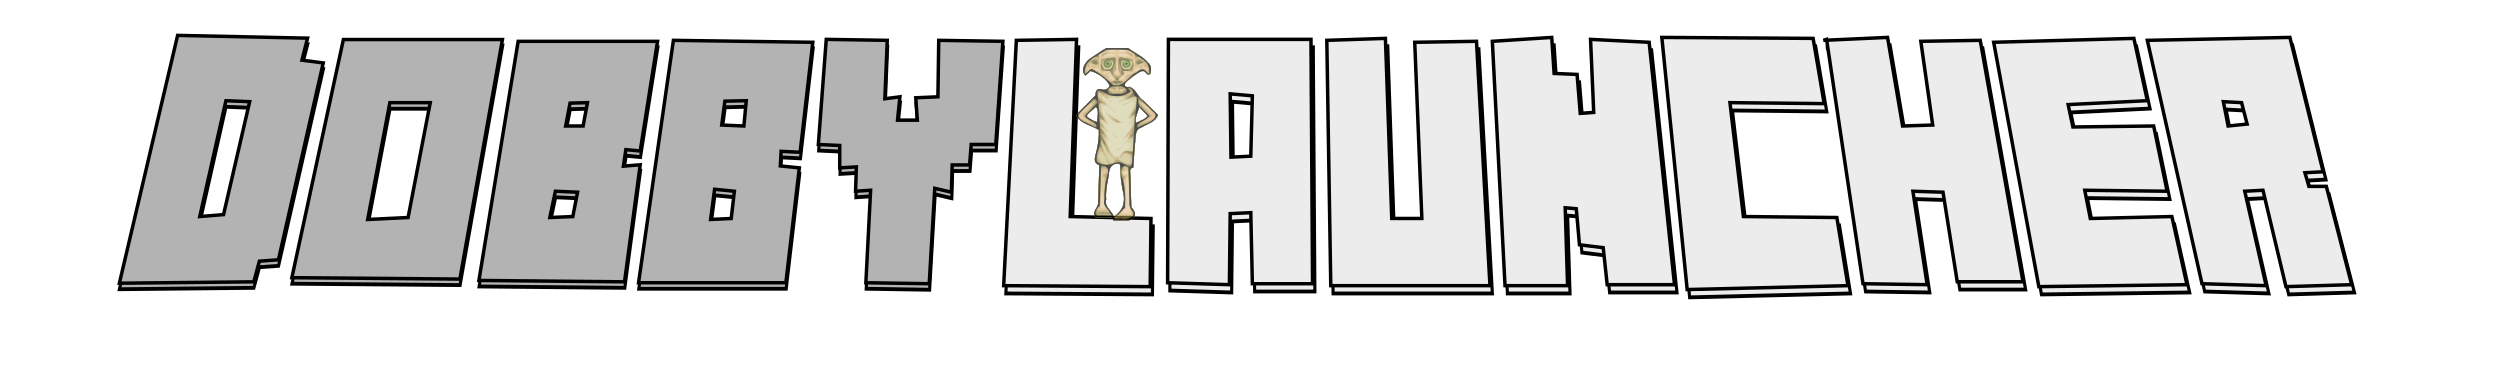 <?xml version="1.0" encoding="UTF-8" standalone="no"?>
<!-- Created with Inkscape (http://www.inkscape.org/) -->

<svg
   xmlns:dc="http://purl.org/dc/elements/1.1/"
   xmlns:cc="http://creativecommons.org/ns#"
   xmlns:rdf="http://www.w3.org/1999/02/22-rdf-syntax-ns#"
   xmlns:svg="http://www.w3.org/2000/svg"
   xmlns="http://www.w3.org/2000/svg"
   xmlns:sodipodi="http://sodipodi.sourceforge.net/DTD/sodipodi-0.dtd"
   xmlns:inkscape="http://www.inkscape.org/namespaces/inkscape"
   width="796"
   height="119"
   viewBox="0 0 796 119"
   id="svg2"
   version="1.1"
   inkscape:version="0.91 r13725"
   sodipodi:docname="drawing.svg">
  <defs
     id="defs4">
    <filter
       inkscape:collect="always"
       style="color-interpolation-filters:sRGB"
       id="filter4468"
       x="-0.014"
       width="1.028"
       y="-0.091"
       height="1.182">
      <feGaussianBlur
         inkscape:collect="always"
         stdDeviation="2.476"
         id="feGaussianBlur4470" />
    </filter>
    <filter
       inkscape:collect="always"
       style="color-interpolation-filters:sRGB"
       id="filter4491"
       x="-0.015"
       width="1.029"
       y="-0.064"
       height="1.129">
      <feGaussianBlur
         inkscape:collect="always"
         stdDeviation="1.731"
         id="feGaussianBlur4493" />
    </filter>
  </defs>
  <sodipodi:namedview
     id="base"
     pagecolor="#ffffff"
     bordercolor="#666666"
     borderopacity="1.0"
     inkscape:pageopacity="0.0"
     inkscape:pageshadow="2"
     inkscape:zoom="1.4"
     inkscape:cx="320.594"
     inkscape:cy="-31.302143"
     inkscape:document-units="px"
     inkscape:current-layer="layer1"
     showgrid="false"
     units="px"
     inkscape:window-width="1920"
     inkscape:window-height="1018"
     inkscape:window-x="0"
     inkscape:window-y="25"
     inkscape:window-maximized="1" />
  <g
     inkscape:label="Layer 1"
     inkscape:groupmode="layer"
     id="layer1"
     transform="translate(0,-933.362)">
    <path
       id="path4173-2"
       style="fill:#b3b3b3;fill-rule:evenodd;stroke:#000000;stroke-width:1px;stroke-linecap:butt;stroke-linejoin:miter;stroke-opacity:1;filter:url(#filter4491)"
       d="m 71.468,963.334 -8.334,30.052 7.576,-0.505 8.334,-29.294 z m -15.397,-16.943 -18.571,64.286 42.857,-0.357 1.786,-5.357 6.071,-0.357 14.286,-51.072 -6.786,-0.714 1.786,-5.714 z m 67.672,17.449 -7.071,30.305 12.879,-0.505 7.071,-29.799 z m -31.244,45.409 53.571,0.357 13.571,-62.143 -50.714,0 z m 88.696,-45.282 -1.389,5.935 5.556,0 1.389,-6.061 z m -4.672,22.855 -1.768,6.819 7.324,-0.253 1.515,-6.314 z m -24.381,23.142 46.429,0.357 5,-30.357 -5.357,0.357 0.779,-4.286 4.578,0.357 5.53,-28.461 -44.447,0 z m 75.141,-23.647 -1.263,7.829 6.566,-0.253 1.01,-7.071 z m 3.283,-22.855 -1.01,6.187 7.071,0.253 0.758,-6.566 z m -27.527,47.098 46.972,0 4.293,-29.8 -6.061,-0.505 0.253,-3.788 6.061,0.253 4.041,-28.537 -44.447,-0.505 z m 72.478,0 20.203,0.253 1.768,-24.749 5.303,1.01 0.253,-7.071 5.556,0 0.505,-5.303 7.829,0 2.273,-26.769 -20.456,-0.253 -0.253,14.647 -7.071,0.253 0.505,5.808 -6.313,0 0.758,-6.061 -4.798,0.505 0.758,-15.152 -19.445,-0.253 -2.525,27.274 6.819,0.253 0,5.808 5.303,-0.253 -0.253,6.314 4.798,-0.253 z"
       inkscape:connector-curvature="0"
       sodipodi:nodetypes="ccccccccccccccccccccccccccccccccccccccccccccccccccccccccccccccccccccccccccccccccccccccc"
       transform="matrix(0.999,0,0,1.227,0.565,-214.652)" />
    <path
       id="path4173"
       style="fill:#b3b3b3;fill-rule:evenodd;stroke:#000000;stroke-width:1.107px;stroke-linecap:butt;stroke-linejoin:miter;stroke-opacity:1"
       d="m 71.931,965.425 -8.322,36.886 7.565,-0.62 8.322,-35.956 z m -15.375,-20.796 -18.545,78.904 42.796,-0.438 1.783,-6.575 6.063,-0.438 14.265,-62.685 -6.776,-0.877 1.783,-7.014 z m 67.575,21.416 -7.061,37.196 12.861,-0.62 7.061,-36.576 z m -31.199,55.734 53.495,0.438 13.552,-76.274 -50.642,0 z m 88.569,-55.579 -1.387,7.284 5.548,0 1.387,-7.439 z m -4.665,28.052 -1.765,8.369 7.313,-0.31 1.513,-7.749 z m -24.346,28.404 46.362,0.438 4.993,-37.26 -5.349,0.438 0.778,-5.26 4.571,0.438 5.522,-34.933 -44.383,0 z m 75.034,-29.024 -1.261,9.609 6.557,-0.31 1.009,-8.679 z m 3.278,-28.052 -1.009,7.594 7.061,0.31 0.757,-8.059 z m -27.487,57.808 46.905,0 4.287,-36.576 -6.052,-0.62 0.252,-4.649 6.052,0.31 4.035,-35.026 -44.383,-0.62 z m 72.375,0 20.174,0.31 1.765,-30.377 5.296,1.24 0.252,-8.679 5.548,0 0.504,-6.509 7.817,0 2.27,-32.856 -20.426,-0.31 -0.252,17.978 -7.061,0.31 0.504,7.129 -6.304,0 0.757,-7.439 -4.791,0.62 0.757,-18.598 -19.418,-0.31 -2.522,33.476 6.809,0.31 0,7.129 5.296,-0.31 -0.252,7.749 4.791,-0.31 z"
       inkscape:connector-curvature="0"
       sodipodi:nodetypes="ccccccccccccccccccccccccccccccccccccccccccccccccccccccccccccccccccccccccccccccccccccccc" />
    <path
       inkscape:connector-curvature="0"
       id="path4187-8"
       style="fill:#ececec;fill-rule:evenodd;stroke:#000000;stroke-width:1px;stroke-linecap:butt;stroke-linejoin:miter;stroke-opacity:1;filter:url(#filter4468)"
       d="m 708.926,964.048 1.515,6.313 6.061,-0.505 -1.768,-5.556 z m -24.244,-15.91 17.425,63.135 20.456,0.505 -6.819,-24.496 5.808,-0.253 7.324,25.001 20.961,-0.505 -8.081,-25.506 -5.556,0 -1.263,-3.535 5.808,-0.253 -10.607,-34.85 z m -48.992,0.505 14.395,63.387 47.225,-0.505 -4.798,-17.678 -26.011,0.505 -1.768,-7.324 26.264,0.253 -4.293,-16.92 -25.759,0.253 -1.515,-5.808 25.254,-1.01 -4.293,-16.162 z m -53.286,-0.758 11.617,63.387 20.456,0.253 -4.546,-24.244 9.596,0.253 4.546,23.234 20.961,0 -13.637,-62.63 -18.94,0.253 3.788,21.718 -9.596,0.253 -4.798,-22.981 -20.456,0.758 z m -52.528,-0.505 8.081,65.407 51.265,-1.01 -3.536,-17.678 -29.799,-0.253 -4.293,-29.547 30.052,0.253 -3.536,-16.92 z m -54.043,1.01 4.041,63.387 19.951,0 -0.758,-20.203 3.536,0.253 1.01,9.344 7.576,0.758 1.263,9.597 21.466,10e-5 -8.081,-62.882 -18.688,-0.758 1.01,18.94 -4.293,0.253 -1.01,-10.102 -7.324,-0.253 -0.758,-9.344 z m -52.78,-0.253 1.263,63.64 50.76,0 -4.293,-63.387 -19.698,0.253 2.273,45.709 -9.596,0 -2.02,-46.72 z m -30.81,13.89 0.253,16.415 6.313,-0.253 0.505,-15.657 z m -19.951,48.993 19.698,0.505 0.253,-18.435 6.566,-0.253 0.505,18.435 19.193,0 -0.505,-63.387 -45.457,0 z m -48.235,-62.882 -4.041,63.64 46.72,0.253 0.253,-17.678 -25.759,-0.505 2.02,-45.962 z"
       transform="matrix(0.999,0,0,1.227,0.565,-214.652)" />
    <path
       id="path4187"
       style="fill:#ececec;fill-rule:evenodd;stroke:#000000;stroke-width:1.107px;stroke-linecap:butt;stroke-linejoin:miter;stroke-opacity:1"
       d="m 707.92,965.735 1.513,7.749 6.052,-0.62 -1.765,-6.819 z m -24.209,-19.528 17.4,77.491 20.426,0.62 -6.809,-30.067 5.8,-0.31 7.313,30.686 20.931,-0.62 -8.07,-31.306 -5.548,0 -1.261,-4.34 5.8,-0.31 -10.591,-42.775 z m -48.922,0.62 14.374,77.801 47.157,-0.62 -4.791,-21.698 -25.974,0.62 -1.765,-8.989 26.226,0.31 -4.287,-20.768 -25.722,0.31 -1.513,-7.129 25.218,-1.24 -4.287,-19.838 z m -53.209,-0.93 11.6,77.801 20.426,0.31 -4.539,-29.757 9.583,0.31 4.539,28.517 20.931,0 -13.618,-76.871 -18.913,0.31 3.783,26.657 -9.583,0.31 -4.791,-28.207 -20.426,0.93 z m -52.453,-0.62 8.07,80.281 51.192,-1.24 -3.53,-21.698 -29.757,-0.31 -4.287,-36.266 30.009,0.31 -3.53,-20.768 z m -53.966,1.24 4.035,77.801 19.922,0 -0.757,-24.797 3.53,0.31 1.009,11.469 7.565,0.93 1.261,11.779 21.435,10e-5 -8.07,-77.181 -18.661,-0.93 1.009,23.247 -4.287,0.31 -1.009,-12.399 -7.313,-0.31 -0.757,-11.469 z m -52.705,-0.31 1.261,78.111 50.687,0 -4.287,-77.801 -19.67,0.31 2.27,56.104 -9.583,0 -2.017,-57.343 z m -30.766,17.048 0.252,20.148 6.304,-0.31 0.504,-19.218 z m -19.922,60.133 19.67,0.62 0.252,-22.627 6.557,-0.31 0.504,22.627 19.165,0 -0.504,-77.801 -45.392,0 z m -48.166,-77.181 -4.035,78.111 46.653,0.31 0.252,-21.697 -25.722,-0.62 2.017,-56.413 z"
       inkscape:connector-curvature="0" />
    <g
       id="g4556"
       transform="matrix(0.501,0,0,0.501,123.426,473.439)"
       style="opacity:0.7">
      <path
         style="fill:#e3c59b"
         d="m 466.416,1058.076 c -1.782,0 -3.563,0 -5.345,0 1.209,-4.656 7.518,-6.431 6.751,-12.074 0.564,-4.29 -1.322,-8.464 -1.543,-12.756 -1.046,-3.441 0.408,-9.074 -1.279,-11.144 -5.061,-0.82 -6.54,3.019 -6.685,7.199 -0.994,5.073 -2.114,10.164 -1.673,15.366 -1.245,4.172 2.226,6.209 4.096,9.319 1.609,2.829 -1.599,1.998 -3.301,2.09 -2.476,0 -4.952,0 -7.429,0 -3.138,-3.638 2.265,-6.159 1.588,-9.923 0.226,-7.736 0.453,-15.472 0.679,-23.207 -4.88,-1.684 -2.169,-6.288 -1.53,-9.959 0.868,-4.07 1.487,-8.239 1.223,-12.411 -4.201,-2.651 -9.946,-3.616 -13.12,-7.379 -2.252,-1.926 0.088,-3.454 1.467,-4.858 3.193,-3.254 6.386,-6.508 9.579,-9.762 -0.042,-2.722 0.968,-4.779 3.842,-3.686 2.292,0.693 4.005,-0.009 5.115,-2.231 -1.261,-4.283 -7.916,-8.401 -12.135,-9.572 -1.102,0.997 -2.204,1.995 -3.306,2.992 -3.634,-4.017 0.488,-9.649 4.36,-11.688 3.016,-1.892 5.922,-4.148 9.005,-5.817 4.612,0 9.225,0 13.837,0 4.125,3.233 9.471,5.2 12.679,9.403 2.848,1.457 2.371,10.145 -1.173,6.638 -2.126,-3.508 -5.289,0.091 -7.786,1.472 -2.152,1.606 -9.811,6.682 -3.515,7.419 4.479,-0.159 5.524,6.086 9.228,8.259 3.112,3.144 6.358,6.15 9.528,9.235 -1.609,4.63 -6.674,5.623 -10.416,7.958 -4.987,1.296 -3.434,7.419 -4.345,11.375 -0.379,4.726 -0.545,9.514 -0.956,14.206 -2.306,0.312 -2.083,1.712 -1.884,3.924 0.218,7.037 0.436,14.073 0.654,21.11 1.877,2.515 3.957,4.975 0.444,7.102 -1.481,2.365 -4.365,1.072 -6.652,1.398 z m -15.514,-62.498 c 0.145,-2.851 1.431,-8.553 -0.968,-9.638 -1.422,2.066 -8.09,5.362 -4.41,7.036 1.679,1.066 3.382,2.241 5.379,2.602 z m 24.839,0.494 c 2.223,-1.091 7.016,-2.764 7.081,-4.646 -1.728,-1.804 -3.456,-3.608 -5.185,-5.411 -0.676,2.718 -3.496,8.623 -1.896,10.058 z"
         id="path4574"
         inkscape:connector-curvature="0" />
      <path
         style="fill:#d3cda3"
         d="m 466.416,1058.076 c -1.782,0 -3.563,0 -5.345,0 0.806,-3.139 -3.065,-1.718 -4.847,-2 -2.072,0 -4.144,0 -6.216,0 -3.138,-3.638 2.265,-6.159 1.588,-9.923 0.226,-7.736 0.453,-15.472 0.679,-23.207 -4.88,-1.684 -2.169,-6.288 -1.53,-9.959 0.868,-4.07 1.487,-8.239 1.223,-12.411 -4.201,-2.651 -9.946,-3.616 -13.12,-7.379 -2.252,-1.926 0.088,-3.454 1.467,-4.858 3.193,-3.254 6.386,-6.508 9.579,-9.762 -0.042,-2.722 0.968,-4.779 3.842,-3.686 2.292,0.693 4.005,-0.009 5.115,-2.231 -1.261,-4.283 -7.916,-8.401 -12.135,-9.572 -1.102,0.997 -2.204,1.995 -3.306,2.992 -3.634,-4.017 0.488,-9.649 4.36,-11.688 3.016,-1.892 5.922,-4.148 9.005,-5.817 4.612,0 9.225,0 13.837,0 4.125,3.233 9.471,5.2 12.679,9.403 2.848,1.457 2.371,10.145 -1.173,6.638 -2.126,-3.508 -5.289,0.091 -7.786,1.472 -2.152,1.606 -9.811,6.682 -3.515,7.419 4.479,-0.159 5.524,6.086 9.228,8.259 3.112,3.144 6.358,6.15 9.528,9.235 -1.609,4.63 -6.674,5.623 -10.416,7.958 -4.987,1.296 -3.434,7.419 -4.345,11.375 -0.379,4.726 -0.545,9.514 -0.956,14.206 -2.306,0.312 -2.083,1.712 -1.884,3.924 0.218,7.037 0.436,14.073 0.654,21.11 1.877,2.515 3.957,4.975 0.444,7.102 -1.349,2.232 -4.03,1.146 -6.153,1.398 -0.166,0 -0.333,0 -0.499,0 z m -3.817,-1 c -1.295,-3.678 6.08,-5.156 5.029,-9.986 1.077,-4.547 -1.055,-9.024 -1.306,-13.569 -1.083,-3.526 0.354,-9.263 -1.321,-11.419 -5.061,-0.82 -6.54,3.019 -6.685,7.199 -0.994,5.073 -2.114,10.164 -1.673,15.366 -1.183,4.271 2.371,6.557 4.346,9.802 0.664,0.75 0.641,2.173 1.61,2.607 z m 6.096,-3.429 c 6.012,1.614 1.773,-5.495 2.466,-8.722 -0.238,-4.987 0.003,-9.979 -0.09,-14.967 -2.908,0.774 -1.825,3.898 -2,6.083 0,4.652 0,9.305 0,13.957 -1.746,1.739 -5.795,4.386 -1.252,3.649 0.292,0 0.584,0 0.876,0 z m -14.234,-2.905 c 3.143,-0.454 0.084,-6.247 0.491,-8.776 -0.253,-1.917 -1.621,-6.484 -1.509,-2.034 0.555,2.98 -2.837,10.021 1.018,10.81 z m 14.611,-21.667 c 4.689,0.848 -0.783,-5.329 -1.717,-1.35 -1.3,1.947 0.612,1.193 1.717,1.35 z m -18.169,-33.498 c 0.145,-2.851 1.431,-8.553 -0.968,-9.638 -1.422,2.066 -8.09,5.362 -4.41,7.036 1.679,1.066 3.382,2.241 5.379,2.602 z m 24.839,0.494 c 2.223,-1.091 7.016,-2.764 7.081,-4.646 -1.728,-1.804 -3.456,-3.608 -5.185,-5.411 -0.676,2.718 -3.496,8.623 -1.896,10.058 z m -34.358,-5.996 c 1.915,-1.55 5.412,-5.652 5.776,-6.118 -1.674,1.892 -5.471,4.046 -5.776,6.118 z m 44.374,0 c -0.23,-2.078 -5.852,-5.934 -5.42,-5.638 1.8,1.884 3.397,3.978 5.42,5.638 z m -22.187,-14 c 2.122,-1.281 -2.044,-1.234 0,0 z m -2.402,-7 c 1.371,-1.13 -3.273,-6.361 -5.938,-4.724 1.682,1.794 3.594,3.807 5.938,4.724 z m -2.598,-2 c -2.122,-1.281 2.044,-1.234 0,0 z m 7.402,2 c 2.074,-0.726 5.878,-4.127 5.672,-4.793 -2.814,-0.746 -4.318,1.495 -5.675,3.478 -0.349,0.751 -1.858,1.621 0.004,1.314 z m 2.598,-2 c -2.122,-1.281 2.044,-1.234 0,0 z m -4.958,-2 c 2.142,-1.087 0.175,-5.922 -0.105,-8.258 0.041,1.971 -2.282,8.137 0.105,8.258 z m -11.733,-2.015 c 4.192,-0.115 -6.153,-3.862 -1.453,-0.017 0.476,0.375 0.941,-0.083 1.453,0.017 z m 23.382,0 c 2.515,1.055 3.709,-3.796 0.371,-1.326 -1.095,0.593 -3.061,1.602 -0.371,1.326 z m -28.691,-1.985 c 2.122,-1.281 -2.044,-1.234 0,0 z m 34,0 c 2.122,-1.281 -2.044,-1.234 0,0 z m -27.833,-3.333 c 1.27,-2.044 -2.131,-2.004 -0.65,0.534 l 0.185,-0.038 0.465,-0.496 z m 22,0 c 1.27,-2.044 -2.131,-2.004 -0.65,0.534 l 0.185,-0.038 0.465,-0.496 z m -22.285,-3.667 c 2.886,-1.313 0.503,-3.659 0,0 z m 6.367,-0.241 c 2.008,0.761 6.651,-1.634 2.508,-1.756 -2.105,-0.243 -5.516,0.103 -6.224,1.954 1.242,0.048 2.475,-0.171 3.716,-0.199 z m 9.503,0 c 2.244,0.253 5.614,0.519 1.944,-1.282 -1.381,-0.911 -8.365,-0.931 -5.196,1.153 1.099,-0.105 2.16,0.062 3.252,0.128 z m 6.308,0.241 c 0.405,-2.293 -3.227,-2.368 -0.521,-0.339 0.174,0.113 0.347,0.226 0.521,0.339 z m -19.059,-2 c 2.122,-1.281 -2.044,-1.234 0,0 z m 16,0 c 2.122,-1.281 -2.044,-1.234 0,0 z m -11.55,-1.063 c 2.057,0.387 4.539,0.052 1.663,-1.684 -2.057,-0.187 -7.314,2.385 -2.162,1.675 l 0.499,0.009 0,-5e-5 z m 7.1,0 c 2.3,0.095 4.296,-0.073 0.988,-1.049 -1.892,-2.55 -6.495,2.254 -1.986,1.067 l 0.499,-0.009 0.499,-0.009 0,5e-5 z"
         id="path4572"
         inkscape:connector-curvature="0" />
      <path
         style="fill:#c3bd83"
         d="m 466.416,1058.076 c -1.782,0 -3.563,0 -5.345,0 0.806,-3.139 -3.065,-1.718 -4.847,-2 -2.072,0 -4.144,0 -6.216,0 -3.138,-3.638 2.265,-6.159 1.588,-9.923 0.226,-7.736 0.453,-15.472 0.679,-23.207 -4.88,-1.684 -2.169,-6.288 -1.53,-9.959 0.868,-4.07 1.487,-8.239 1.223,-12.411 -4.201,-2.651 -9.946,-3.616 -13.12,-7.379 -2.252,-1.926 0.088,-3.454 1.467,-4.858 3.193,-3.254 6.386,-6.508 9.579,-9.762 -0.042,-2.722 0.968,-4.779 3.842,-3.686 2.292,0.693 4.005,-0.009 5.115,-2.231 -1.261,-4.283 -7.916,-8.401 -12.135,-9.572 -1.102,0.997 -2.204,1.995 -3.306,2.992 -3.634,-4.017 0.488,-9.649 4.36,-11.688 3.016,-1.892 5.922,-4.148 9.005,-5.817 4.612,0 9.225,0 13.837,0 4.125,3.233 9.471,5.2 12.679,9.403 2.848,1.457 2.371,10.145 -1.173,6.638 -2.126,-3.508 -5.289,0.091 -7.786,1.472 -2.152,1.606 -9.811,6.682 -3.515,7.419 4.479,-0.159 5.524,6.086 9.228,8.259 3.112,3.144 6.358,6.15 9.528,9.235 -1.609,4.63 -6.674,5.623 -10.416,7.958 -4.987,1.296 -3.434,7.419 -4.345,11.375 -0.379,4.726 -0.545,9.514 -0.956,14.206 -2.306,0.312 -2.083,1.712 -1.884,3.924 0.218,7.037 0.436,14.073 0.654,21.11 1.877,2.515 3.957,4.975 0.444,7.102 -1.349,2.232 -4.03,1.146 -6.153,1.398 -0.166,0 -0.333,0 -0.499,0 z m -3.817,-1 c -1.295,-3.678 6.08,-5.156 5.029,-9.986 1.077,-4.547 -1.055,-9.024 -1.306,-13.569 -1.083,-3.526 0.354,-9.263 -1.321,-11.419 -5.061,-0.82 -6.54,3.019 -6.685,7.199 -0.994,5.073 -2.114,10.164 -1.673,15.366 -1.183,4.271 2.371,6.557 4.346,9.802 0.664,0.75 0.641,2.173 1.61,2.607 z m 6.096,-3.429 c 6.012,1.614 1.773,-5.495 2.466,-8.722 -0.238,-4.987 0.003,-9.979 -0.09,-14.967 -2.908,0.774 -1.825,3.898 -2,6.083 0,4.652 0,9.305 0,13.957 -1.746,1.739 -5.795,4.386 -1.252,3.649 0.292,0 0.584,0 0.876,0 z m -14.234,-2.905 c 3.143,-0.454 0.084,-6.247 0.491,-8.776 -0.253,-1.917 -1.621,-6.484 -1.509,-2.034 0.555,2.98 -2.837,10.021 1.018,10.81 z m 14.611,-21.667 c 4.689,0.848 -0.783,-5.329 -1.717,-1.35 -1.3,1.947 0.612,1.193 1.717,1.35 z m -5.516,-11.333 c 2.831,-1.096 4.332,-4.575 7.74,-5.329 3.195,-3.74 -2.188,-5.014 -4.499,-2.206 0.95,-1.456 6.97,-6.643 2.06,-4.461 -3.891,3.784 0.639,-2.843 1.773,-4.014 1.602,-1.234 4.027,-8.092 0.337,-4.221 -3.381,2.573 5.854,-6.174 0.13,-3.977 -1.879,0.075 2.128,-4.647 2.406,-6.197 1.368,-2.201 1.008,-7.179 -2.213,-3.809 -1.498,1.297 -7.637,2.009 -3.272,0.407 1.453,-0.63 2.905,-1.261 4.358,-1.891 -1.868,-2.534 -7.018,2.739 -8.107,0.47 1.98,-0.981 5.85,-3.065 1.642,-2.375 -3.112,0.131 -6.225,0.262 -9.337,0.393 -2.112,-2.145 -3.506,-0.908 -1.073,1.221 2.088,2.706 6.718,7.022 7.64,8.353 -2.799,-1.649 -5.008,-5.732 -8.633,-4.929 -1.36,2.289 -0.098,5.427 1.394,7.555 1.072,1.875 2.144,3.75 3.216,5.625 -1.11,-2.015 -5.633,-3.213 -3.198,0.092 0.882,1.635 4.13,5.181 0.401,2.837 -1.098,2.602 5.572,6.926 0.767,5.267 0.414,3.891 2.069,8.426 5.294,10.863 l 0.56,0.207 0.616,0.12 0,0 z m -0.842,-3.667 c -0.222,-1.695 7.369,-4.064 2.727,-1.414 -0.844,0.561 -1.694,1.257 -2.727,1.414 z m 1.716,-8 c -2.084,-0.34 -6.683,-4.421 -2.001,-1.774 0.527,0.357 3.235,0.993 2.001,1.774 z m 1.142,-10.07 c -3.96,0.86 -6.806,-2.519 -8.635,-5.533 -2.781,-3.673 2.631,1.392 4.213,1.887 1.64,1.361 7.212,3.201 6.672,3.64 -0.75,0.003 -1.501,0.005 -2.25,0.006 z m -5.941,-12.93 c -3.62,-2.496 0.312,-2.572 0,0 z m -8.728,12.502 c 0.145,-2.851 1.431,-8.553 -0.968,-9.638 -1.422,2.066 -8.09,5.362 -4.41,7.036 1.679,1.066 3.382,2.241 5.379,2.602 z m 24.839,0.494 c 2.223,-1.091 7.016,-2.764 7.081,-4.646 -1.728,-1.804 -3.456,-3.608 -5.185,-5.411 -0.676,2.718 -3.496,8.623 -1.896,10.058 z m -34.358,-5.996 c 1.915,-1.55 5.412,-5.652 5.776,-6.118 -1.674,1.892 -5.471,4.046 -5.776,6.118 z m 44.374,0 c -0.23,-2.078 -5.852,-5.934 -5.42,-5.638 1.8,1.884 3.397,3.978 5.42,5.638 z m -22.187,-14 c 2.122,-1.281 -2.044,-1.234 0,0 z m -2.402,-7 c 1.371,-1.13 -3.273,-6.361 -5.938,-4.724 1.682,1.794 3.594,3.807 5.938,4.724 z m -2.598,-2 c -2.122,-1.281 2.044,-1.234 0,0 z m 7.402,2 c 2.074,-0.726 5.878,-4.127 5.672,-4.793 -2.814,-0.746 -4.318,1.495 -5.675,3.478 -0.349,0.751 -1.858,1.621 0.004,1.314 z m 2.598,-2 c -2.122,-1.281 2.044,-1.234 0,0 z m -4.958,-2 c 2.142,-1.087 0.175,-5.922 -0.105,-8.258 0.041,1.971 -2.282,8.137 0.105,8.258 z m -11.733,-2.015 c 4.192,-0.115 -6.153,-3.862 -1.453,-0.017 0.476,0.375 0.941,-0.083 1.453,0.017 z m 23.382,0 c 2.515,1.055 3.709,-3.796 0.371,-1.326 -1.095,0.593 -3.061,1.602 -0.371,1.326 z m -17.774,-1.064 c 3.398,0.517 -0.32,-2.101 -1.635,-0.154 0.494,0.299 1.11,0.033 1.635,0.154 z m 12,0 c 3.398,0.517 -0.32,-2.101 -1.635,-0.154 0.494,0.299 1.11,0.033 1.635,0.154 z m -22.917,-0.921 c 2.122,-1.281 -2.044,-1.234 0,0 z m 34,0 c 2.122,-1.281 -2.044,-1.234 0,0 z m -25.896,-1.271 c 1.457,-1.184 -1.327,-4.74 -0.552,-0.976 -0.04,0.452 -0.296,2.319 0.552,0.976 z m 6,0 c 1.457,-1.184 -1.327,-4.74 -0.552,-0.976 -0.04,0.452 -0.296,2.319 0.552,0.976 z m 6,0 c 1.457,-1.184 -1.327,-4.74 -0.552,-0.976 -0.04,0.452 -0.296,2.319 0.552,0.976 z m 6,0 c 1.457,-1.184 -1.327,-4.74 -0.552,-0.976 -0.04,0.452 -0.296,2.319 0.552,0.976 z m -19.938,-2.062 c 1.27,-2.044 -2.131,-2.004 -0.65,0.534 l 0.185,-0.038 0.465,-0.496 z m 3.833,0.333 c 2.122,-1.281 -2.044,-1.234 0,0 z m 12,0 c 2.122,-1.281 -2.044,-1.234 0,0 z m 6.167,-0.333 c 1.27,-2.044 -2.131,-2.004 -0.65,0.534 l 0.185,-0.038 0.465,-0.496 z m -22.285,-3.667 c 2.886,-1.313 0.503,-3.659 0,0 z m 6.367,-0.241 c 2.008,0.761 6.651,-1.634 2.508,-1.756 -2.105,-0.243 -5.516,0.103 -6.224,1.954 1.242,0.048 2.475,-0.171 3.716,-0.199 z m 9.503,0 c 2.244,0.253 5.614,0.519 1.944,-1.282 -1.381,-0.911 -8.365,-0.931 -5.196,1.153 1.099,-0.105 2.16,0.062 3.252,0.128 z m 6.308,0.241 c 0.405,-2.293 -3.227,-2.368 -0.521,-0.339 0.174,0.113 0.347,0.226 0.521,0.339 z m -19.059,-2 c 2.122,-1.281 -2.044,-1.234 0,0 z m 16,0 c 2.122,-1.281 -2.044,-1.234 0,0 z m -11.55,-1.063 c 2.057,0.387 4.539,0.052 1.663,-1.684 -2.057,-0.187 -7.314,2.385 -2.162,1.675 l 0.499,0.009 0,-5e-5 z m 7.1,0 c 2.3,0.095 4.296,-0.073 0.988,-1.049 -1.892,-2.55 -6.495,2.254 -1.986,1.067 l 0.499,-0.009 0.499,-0.009 0,5e-5 z"
         id="path4570"
         inkscape:connector-curvature="0" />
      <path
         style="fill:#dbb173"
         d="m 466.416,1058.076 c -1.782,0 -3.563,0 -5.345,0 0.806,-3.139 -3.065,-1.718 -4.847,-2 -2.072,0 -4.144,0 -6.216,0 -3.138,-3.638 2.265,-6.159 1.588,-9.923 0.226,-7.736 0.453,-15.472 0.679,-23.207 -4.88,-1.684 -2.169,-6.288 -1.53,-9.959 0.868,-4.07 1.487,-8.239 1.223,-12.411 -4.201,-2.651 -9.946,-3.616 -13.12,-7.379 -2.252,-1.926 0.088,-3.454 1.467,-4.858 3.193,-3.254 6.386,-6.508 9.579,-9.762 -0.042,-2.722 0.968,-4.779 3.842,-3.686 2.292,0.693 4.005,-0.009 5.115,-2.231 -1.261,-4.283 -7.916,-8.401 -12.135,-9.572 -1.102,0.997 -2.204,1.995 -3.306,2.992 -3.634,-4.017 0.488,-9.649 4.36,-11.688 3.016,-1.892 5.922,-4.148 9.005,-5.817 4.612,0 9.225,0 13.837,0 4.125,3.233 9.471,5.2 12.679,9.403 2.848,1.457 2.371,10.145 -1.173,6.638 -2.126,-3.508 -5.289,0.091 -7.786,1.472 -2.152,1.606 -9.811,6.682 -3.515,7.419 4.479,-0.159 5.524,6.086 9.228,8.259 3.112,3.144 6.358,6.15 9.528,9.235 -1.609,4.63 -6.674,5.623 -10.416,7.958 -4.987,1.296 -3.434,7.419 -4.345,11.375 -0.379,4.726 -0.545,9.514 -0.956,14.206 -2.306,0.312 -2.083,1.712 -1.884,3.924 0.218,7.037 0.436,14.073 0.654,21.11 1.877,2.515 3.957,4.975 0.444,7.102 -1.349,2.232 -4.03,1.146 -6.153,1.398 -0.166,0 -0.333,0 -0.499,0 z m -3.817,-1 c -1.295,-3.678 6.08,-5.156 5.029,-9.986 1.077,-4.547 -1.055,-9.024 -1.306,-13.569 -1.083,-3.526 0.354,-9.263 -1.321,-11.419 -5.061,-0.82 -6.54,3.019 -6.685,7.199 -0.994,5.073 -2.114,10.164 -1.673,15.366 -1.183,4.271 2.371,6.557 4.346,9.802 0.664,0.75 0.641,2.173 1.61,2.607 z m 6.096,-3.429 c 6.012,1.614 1.773,-5.495 2.466,-8.722 -0.238,-4.987 0.003,-9.979 -0.09,-14.967 -2.908,0.774 -1.825,3.898 -2,6.083 0,4.652 0,9.305 0,13.957 -1.746,1.739 -5.795,4.386 -1.252,3.649 0.292,0 0.584,0 0.876,0 z m -14.234,-2.905 c 3.143,-0.454 0.084,-6.247 0.491,-8.776 -0.253,-1.917 -1.621,-6.484 -1.509,-2.034 0.555,2.98 -2.837,10.021 1.018,10.81 z m 14.611,-21.667 c 4.689,0.848 -0.783,-5.329 -1.717,-1.35 -1.3,1.947 0.612,1.193 1.717,1.35 z m -11.214,-6.453 c -0.863,-2.763 -2.591,-7.401 -4.362,-8.388 -2.973,2.196 -1.314,7.454 2.314,7.893 0.642,0.29 1.334,0.52 2.047,0.496 z m 2.109,-0.547 c 5.339,-2.513 -2.985,-6.2 -3.685,-9.599 -1.04,-1.615 -2.781,-5.85 -1.952,-1.564 1.306,3.537 2.662,9.31 5.638,11.163 z m 10.921,-0.063 c 2.551,-0.138 1.179,-7.194 -2.292,-6.087 -1.609,-0.551 -4.059,5.475 -3.167,1.625 1.54,-3.733 5.165,-3.464 8.168,-3.388 0.207,-2.784 0.4,-5.569 0.602,-8.354 -1.837,0.529 -5.333,1.795 -2.707,-1.056 1.091,-1.728 3.017,-4.418 0.229,-1.677 -1.684,1.465 -3.993,3.602 -1.661,0.445 1.735,-2.875 4.17,-5.543 4.343,-9.044 -0.119,-0.938 1.478,-4.232 -0.227,-2.993 -1.712,0.882 -4.725,3.024 -2.064,-0.509 1.219,-2.978 6.302,-9.182 2.356,-10.989 -2.323,0.052 -7.887,3.967 -5.395,-0.793 -3.971,-0.235 -8.083,-0.063 -12.12,-0.117 1.912,2.395 0.857,2.265 -0.89,0.706 -1.331,-0.948 -2.661,-1.895 -3.992,-2.843 -0.745,2.601 1.522,4.028 3.018,5.676 0.541,0.786 3.486,2.985 1.07,2.034 -1.866,-0.528 -4.145,-1.642 -3.114,1.634 -0.002,3.265 2.303,5.874 3.5,8.803 2.524,4.012 -4.008,-4.173 -3.143,0.574 -0.461,3.731 2.182,6.367 3.657,9.414 -3.827,-0.072 1.164,5.588 1.296,7.7 1.376,2.359 3.42,8.383 5.675,4.561 0.224,3.621 4.023,4.004 6.858,4.676 z m -15.257,-21.937 c -3.62,-2.496 0.312,-2.572 0,0 z m 9.163,-4 c -2.699,0.369 -5.641,-4.018 -6.586,-4.701 2.068,1.483 7.176,3.198 7.215,4.674 l -0.629,0.027 z m -13.891,-0.498 c 0.145,-2.851 1.431,-8.553 -0.968,-9.638 -1.422,2.066 -8.09,5.362 -4.41,7.036 1.679,1.066 3.382,2.241 5.379,2.602 z m 24.839,0.494 c 2.223,-1.091 7.016,-2.764 7.081,-4.646 -1.728,-1.804 -3.456,-3.608 -5.185,-5.411 -0.676,2.718 -3.496,8.623 -1.896,10.058 z m -34.358,-5.996 c 1.915,-1.55 5.412,-5.652 5.776,-6.118 -1.674,1.892 -5.471,4.046 -5.776,6.118 z m 44.374,0 c -0.23,-2.078 -5.852,-5.934 -5.42,-5.638 1.8,1.884 3.397,3.978 5.42,5.638 z m -22.187,-14 c 2.122,-1.281 -2.044,-1.234 0,0 z m -2.402,-7 c 1.371,-1.13 -3.273,-6.361 -5.938,-4.724 1.682,1.794 3.594,3.807 5.938,4.724 z m -2.598,-2 c -2.122,-1.281 2.044,-1.234 0,0 z m 7.402,2 c 2.074,-0.726 5.878,-4.127 5.672,-4.793 -2.814,-0.746 -4.318,1.495 -5.675,3.478 -0.349,0.751 -1.858,1.621 0.004,1.314 z m 2.598,-2 c -2.122,-1.281 2.044,-1.234 0,0 z m -4.958,-2 c 2.142,-1.087 0.175,-5.922 -0.105,-8.258 0.041,1.971 -2.282,8.137 0.105,8.258 z m -11.733,-2.015 c 4.192,-0.115 -6.153,-3.862 -1.453,-0.017 0.476,0.375 0.941,-0.083 1.453,0.017 z m 23.382,0 c 2.515,1.055 3.709,-3.796 0.371,-1.326 -1.095,0.593 -3.061,1.602 -0.371,1.326 z m -17.39,-1.192 c 2.747,-0.41 4.677,-5.178 1.566,-5.349 0.953,2.619 -0.511,5.411 -3.361,4.479 1.524,-2.632 1.236,-1.792 -1.053,-1.159 0.314,-2.045 -0.478,-3.905 -0.972,-0.825 0.663,1.258 2.09,3.87 3.82,2.854 z m 12.071,-0.014 c 2.716,-0.454 4.577,-5.18 1.495,-5.335 0.953,2.619 -0.511,5.411 -3.361,4.479 1.514,-2.615 1.246,-1.812 -1.036,-1.159 -0.681,-2.137 0.46,-3.45 2.217,-1.531 -1.593,-5.167 -5.184,1.867 -1.321,3.306 0.585,0.467 1.337,0.395 2.007,0.24 z m -23.372,-0.779 c 2.122,-1.281 -2.044,-1.234 0,0 z m 34,0 c 2.122,-1.281 -2.044,-1.234 0,0 z m -27.833,-3.333 c 1.27,-2.044 -2.131,-2.004 -0.65,0.534 l 0.185,-0.038 0.465,-0.496 z m 3.833,0.333 c 2.122,-1.281 -2.044,-1.234 0,0 z m 18.167,-0.333 c 1.27,-2.044 -2.131,-2.004 -0.65,0.534 l 0.185,-0.038 0.465,-0.496 z m -22.285,-3.667 c 2.886,-1.313 0.503,-3.659 0,0 z m 6.367,-0.241 c 2.008,0.761 6.651,-1.634 2.508,-1.756 -2.105,-0.243 -5.516,0.103 -6.224,1.954 1.242,0.048 2.475,-0.171 3.716,-0.199 z m 9.503,0 c 2.244,0.253 5.614,0.519 1.944,-1.282 -1.381,-0.911 -8.365,-0.931 -5.196,1.153 1.099,-0.105 2.16,0.062 3.252,0.128 z m 6.308,0.241 c 0.405,-2.293 -3.227,-2.368 -0.521,-0.339 0.174,0.113 0.347,0.226 0.521,0.339 z m -19.059,-2 c 2.122,-1.281 -2.044,-1.234 0,0 z m 16,0 c 2.122,-1.281 -2.044,-1.234 0,0 z m -11.55,-1.063 c 2.057,0.387 4.539,0.052 1.663,-1.684 -2.057,-0.187 -7.314,2.385 -2.162,1.675 l 0.499,0.009 0,-5e-5 z m 7.1,0 c 2.3,0.095 4.296,-0.073 0.988,-1.049 -1.892,-2.55 -6.495,2.254 -1.986,1.067 l 0.499,-0.009 0.499,-0.009 0,5e-5 z"
         id="path4568"
         inkscape:connector-curvature="0" />
      <path
         style="fill:#bb9d63"
         d="m 466.416,1058.076 c -1.782,0 -3.563,0 -5.345,0 0.806,-3.139 -3.065,-1.718 -4.847,-2 -2.072,0 -4.144,0 -6.216,0 -3.138,-3.638 2.265,-6.159 1.588,-9.923 0.226,-7.736 0.453,-15.472 0.679,-23.207 -4.88,-1.684 -2.169,-6.288 -1.53,-9.959 0.868,-4.07 1.487,-8.239 1.223,-12.411 -4.201,-2.651 -9.946,-3.616 -13.12,-7.379 -2.252,-1.926 0.088,-3.454 1.467,-4.858 3.193,-3.254 6.386,-6.508 9.579,-9.762 -0.042,-2.722 0.968,-4.779 3.842,-3.686 2.292,0.693 4.005,-0.009 5.115,-2.231 -1.261,-4.283 -7.916,-8.401 -12.135,-9.572 -1.102,0.997 -2.204,1.995 -3.306,2.992 -2.298,-2.267 -1.587,-5.979 0.469,-8.139 0.768,-1.912 1.929,-1.947 3.296,-0.961 -2.078,-3.335 4.62,-4.179 6.361,-6.453 1.798,-1.484 3.863,-2.294 6.185,-1.951 3.671,0.089 7.448,-0.177 11.053,0.132 3.411,2.221 6.822,4.442 10.233,6.663 -2.623,3.462 1.733,-0.753 2.14,2.383 3.192,1.715 2.359,11.323 -1.606,6.342 -3.505,-2.841 -7.962,3.103 -10.956,5.015 -2.158,1.405 -4.04,4.268 -0.079,4.33 4.279,-0.789 4.762,4.525 7.705,6.538 3.746,3.715 7.56,7.361 11.359,11.023 -1.609,4.63 -6.674,5.623 -10.416,7.958 -4.987,1.296 -3.434,7.419 -4.345,11.375 -0.379,4.726 -0.545,9.514 -0.956,14.206 -2.306,0.312 -2.083,1.712 -1.884,3.924 0.218,7.037 0.436,14.073 0.654,21.11 1.877,2.515 3.957,4.975 0.444,7.101 -1.349,2.232 -4.03,1.146 -6.153,1.399 -0.166,1e-4 -0.333,-10e-5 -0.499,0 z m -3.126,-1.015 c 3.083,0.039 -3.702,-1.681 -0.027,-2.78 4.718,-2.912 5.377,-9.105 4.122,-14.088 -1.084,-5.967 -1.949,-12.037 -1.565,-18.117 -4.845,-0.774 -7.608,2.135 -7.411,6.738 -1.008,5.236 -2.226,10.484 -1.767,15.853 -1.248,4.42 2.659,6.668 4.49,10.13 0.767,1.026 0.336,2.897 2.157,2.264 z m 2.281,0.015 c 2.122,-1.281 -2.044,-1.234 0,0 z m -6,-2 c 2.122,-1.281 -2.044,-1.234 0,0 z m 9.172,-0.445 c 1.492,0 2.984,0 4.476,0 -2.223,-8.122 -1.627,-16.634 -2.142,-24.965 -0.095,-1.899 0.379,-4.062 -1.889,-4.888 -3.192,-2.799 1.911,2.493 -1.798,1.347 -1.141,2.143 -0.237,5.578 2.542,2.998 -0.473,0.807 -2.739,3.762 -1.703,6.18 0.361,4.445 0.721,8.89 1.082,13.335 -1.041,1.813 -5.268,5.109 -4.316,5.994 1.25,0 2.5,0 3.749,0 z m -9.958,-1.556 c -1.174,-2.477 -4.029,-4.223 -3.214,-7.365 0,-4.822 0,-9.644 0,-14.466 -1.876,-0.945 -1.909,-4.201 0.642,-2.906 3.442,-4.062 -5.024,-2.185 -2.807,1.461 -0.417,6.466 -0.371,12.999 -1.149,19.42 -2.637,2.881 0.396,2.681 2.554,2.294 2.166,-0.59 2.42,0.203 3.975,1.563 z m -0.928,-30.453 c -0.863,-2.763 -2.591,-7.401 -4.362,-8.388 -2.973,2.196 -1.314,7.454 2.314,7.893 0.642,0.29 1.334,0.52 2.047,0.496 z m 2.109,-0.547 c 5.339,-2.513 -2.985,-6.2 -3.685,-9.599 -1.04,-1.615 -2.781,-5.85 -1.952,-1.564 1.306,3.537 2.662,9.31 5.638,11.163 z m 10.921,-0.063 c 2.551,-0.138 1.179,-7.194 -2.292,-6.087 -1.609,-0.551 -4.059,5.475 -3.167,1.625 1.54,-3.733 5.165,-3.464 8.168,-3.388 0.207,-2.784 0.4,-5.569 0.602,-8.354 -1.837,0.529 -5.333,1.795 -2.707,-1.056 1.091,-1.728 3.017,-4.418 0.229,-1.677 -1.684,1.465 -3.993,3.602 -1.661,0.445 1.735,-2.875 4.17,-5.543 4.343,-9.044 -0.119,-0.938 1.478,-4.232 -0.227,-2.993 -1.712,0.882 -4.725,3.024 -2.064,-0.509 1.219,-2.978 6.302,-9.182 2.356,-10.989 -2.323,0.052 -7.887,3.967 -5.395,-0.793 -3.971,-0.235 -8.083,-0.063 -12.12,-0.117 1.912,2.395 0.857,2.265 -0.89,0.706 -1.331,-0.948 -2.661,-1.895 -3.992,-2.843 -0.745,2.601 1.522,4.028 3.018,5.676 0.541,0.786 3.486,2.985 1.07,2.034 -1.866,-0.528 -4.145,-1.642 -3.114,1.634 -0.002,3.265 2.303,5.874 3.5,8.803 2.524,4.012 -4.008,-4.173 -3.143,0.574 -0.461,3.731 2.182,6.367 3.657,9.414 -3.827,-0.072 1.164,5.588 1.296,7.7 1.376,2.359 3.42,8.383 5.675,4.561 0.224,3.621 4.023,4.004 6.858,4.676 z m -15.257,-21.937 c -3.62,-2.496 0.312,-2.572 0,0 z m 9.163,-4 c -2.699,0.369 -5.641,-4.018 -6.586,-4.701 2.068,1.483 7.176,3.198 7.215,4.674 l -0.629,0.027 z m -18.278,-0.004 c -1.751,-2.877 -7.889,-4.469 -2.598,-7.376 1.518,-1.518 3.036,-3.036 4.554,-4.554 -3.029,-1.814 -5.997,3.549 -7.966,5.723 -3.632,3.023 2.824,4.339 4.996,5.861 l 0.503,0.184 0.512,0.162 0,0 z m 4.387,-0.494 c 0.145,-2.851 1.431,-8.553 -0.968,-9.638 -1.422,2.066 -8.09,5.362 -4.41,7.036 1.68,1.066 3.381,2.24 5.379,2.602 z m 24.839,0.494 c 2.223,-1.091 7.016,-2.764 7.081,-4.646 -1.728,-1.804 -3.456,-3.608 -5.185,-5.411 -0.676,2.718 -3.496,8.623 -1.896,10.058 z m 4.885,0 c 2.316,-1.351 9.305,-2.884 6.222,-5.944 -2.029,-2.186 -5.103,-7.585 -7.938,-6.194 0.908,1.92 2.988,3.182 4.387,4.835 1.483,1.51 4.182,3.166 0.488,4.267 -1.11,0.811 -2.784,1.916 -3.159,3.036 z m -19.497,-19.996 c 2.055,-1.508 -4.515,-2.414 -0.844,-0.29 0.266,0.154 0.536,0.263 0.844,0.29 z m 2.608,-0.333 c 1.27,-2.044 -2.131,-2.004 -0.65,0.534 l 0.185,-0.038 0.465,-0.496 z m 2.274,0.333 c 2.782,-0.774 1.565,-2.9 -0.564,-0.817 -0.724,0.332 -0.025,1.147 0.564,0.817 z m -5.356,-6.772 c 5.861,-0.409 -3.884,-4.122 -0.535,-6.299 -2.18,0.026 -4.364,0.413 -6.551,0.571 -0.205,-2.833 -0.41,-5.667 -0.615,-8.5 3.162,0.77 8.304,-1.546 10.115,-0.506 0,2.796 0,5.592 0,8.388 -5.126,1.806 2.554,4.956 2.888,1.544 -2.333,-1.135 -1.888,-3.575 -1.888,-5.702 0,-1.652 0,-3.304 0,-4.956 2.942,1.658 8.274,0.32 10.063,1.958 -0.188,2.592 -0.375,5.183 -0.563,7.775 -2.333,-0.23 -4.667,-0.461 -7,-0.691 4.232,2.009 -4.207,4.926 -1.42,6.164 1.06,-0.087 4.935,1.668 3.166,-0.213 1.048,-1.684 2.509,-2.545 0.802,-4.787 2.619,3.838 7.32,-1.995 10.792,-1.964 2.014,1.814 3.88,2.286 3.222,-1.081 -0.059,-1.849 -3.606,1.595 -1.626,-1.621 0.163,-2.26 -5.93,-0.756 -6.287,1.811 -1.229,-3.47 1.979,-9.703 -3.424,-10.184 -2.958,-1.775 -6.328,-1.903 -9.664,-1.76 -3.649,-0.269 -6.743,1.978 -10.095,3.058 0.229,2.619 0.445,7.828 -0.318,8.834 -0.154,-3.04 -8.474,-4.406 -5.546,-0.34 -0.583,0.52 -3.094,-1.817 -2.079,1.374 -0.378,4.214 4.112,-2.732 6.056,0.907 1.947,0.856 3.851,1.825 5.774,2.742 1.2,-1.409 2.987,-2.884 1.384,-0.132 -0.284,1.736 1.844,2.922 1.65,4.045 l 0.841,-0.268 0.858,-0.164 -5e-5,2e-5 z m -2.085,-2.228 c -2.122,-1.281 2.044,-1.234 0,0 z m 10,0 c -2.122,-1.281 2.044,-1.234 0,0 z m -19.441,-6 c -2.782,-0.774 -1.565,-2.9 0.564,-0.817 0.724,0.332 0.025,1.147 -0.564,0.817 z m 28.882,0 c -2.055,-1.508 4.515,-2.414 0.844,-0.29 -0.266,0.154 -0.536,0.263 -0.844,0.29 z m -23.441,-7.81 c -4.037,2.094 3.606,-4.35 4.408,-1.804 -1.492,0.566 -2.977,1.095 -4.408,1.804 z m 19.5,0.697 c -2.009,-0.687 -9.511,-3.728 -3.723,-2.575 1.47,0.432 2.829,1.319 3.723,2.575 z m -16.199,7.906 c 2.747,-0.41 4.677,-5.178 1.566,-5.349 0.953,2.619 -0.511,5.411 -3.361,4.479 1.524,-2.632 1.236,-1.792 -1.053,-1.159 0.314,-2.045 -0.478,-3.905 -0.972,-0.825 0.663,1.258 2.09,3.87 3.82,2.854 z m 12.071,-0.014 c 2.716,-0.454 4.577,-5.18 1.495,-5.335 0.953,2.619 -0.511,5.411 -3.361,4.479 1.514,-2.615 1.246,-1.812 -1.036,-1.159 -0.681,-2.137 0.46,-3.45 2.217,-1.531 -1.593,-5.167 -5.184,1.867 -1.321,3.306 0.585,0.467 1.337,0.395 2.007,0.24 z m -13.372,-3.779 c 2.122,-1.281 -2.044,-1.234 0,0 z m -7.207,-2.564 c 3.098,-0.438 -0.078,-2.738 -1.024,-0.117 -1.578,1.55 0.513,0.206 1.024,0.117 z m 29.516,0.549 c 0.389,-2.469 -5.206,-2.233 -1.429,-0.747 0.455,0.285 0.922,0.562 1.429,0.747 z"
         id="path4566"
         inkscape:connector-curvature="0" />
      <path
         style="fill:#9b8143"
         d="m 466.416,1058.076 c -1.782,0 -3.563,0 -5.345,0 0.806,-3.139 -3.065,-1.718 -4.847,-2 -2.072,0 -4.144,0 -6.216,0 -3.138,-3.638 2.265,-6.159 1.588,-9.923 0.226,-7.736 0.453,-15.472 0.679,-23.207 -4.88,-1.684 -2.169,-6.288 -1.53,-9.959 0.868,-4.07 1.487,-8.239 1.223,-12.411 -4.201,-2.651 -9.946,-3.616 -13.12,-7.379 -2.252,-1.926 0.088,-3.454 1.467,-4.858 3.193,-3.254 6.386,-6.508 9.579,-9.762 -0.058,-2.671 0.985,-4.655 3.835,-3.945 2.227,0.085 4.472,0.278 5.136,-2.464 2.018,-2.285 -1.958,-1.073 -2.724,-3.435 -2.783,-2.029 -6.395,-5.682 -9.527,-5.551 -1.241,0.632 -2.575,3.442 -3.741,2.324 -2.665,-4.339 1.347,-9.194 5.098,-11.246 2.949,-1.848 5.787,-4.059 8.803,-5.683 4.612,0 9.225,0 13.837,0 4.125,3.233 9.471,5.2 12.679,9.403 2.848,1.457 2.371,10.145 -1.173,6.638 -2.09,-3.432 -5.035,-0.166 -7.49,1.332 -2.571,1.44 -5.883,5.854 -7.454,4.418 1.767,2.155 2.47,4.793 -1.325,4.258 -3.098,1.002 0.652,-2.355 -2.182,-1.584 -3.163,-0.856 0.97,3.082 -2.453,1.559 -1.776,-0.604 -4.606,-0.815 -1.93,1.366 2.274,1.926 6.925,1.827 8.925,-0.551 1.427,-1.03 2.674,-3.766 4.586,-1.791 2.832,2.586 4.647,6.102 7.671,8.549 2.982,2.98 6.079,5.842 9.106,8.776 -1.036,2.97 -3.495,4.576 -6.205,5.78 -2.398,1.27 -4.797,2.54 -7.195,3.81 -1.704,7.881 -1.593,16.036 -2.317,24.001 -2.306,0.312 -2.083,1.712 -1.884,3.924 0.218,7.037 0.436,14.073 0.654,21.11 1.877,2.515 3.957,4.975 0.444,7.101 -1.349,2.232 -4.03,1.146 -6.153,1.399 -0.166,1e-4 -0.333,-10e-5 -0.499,0 z m -3.126,-1.015 c 3.083,0.039 -3.702,-1.681 -0.027,-2.78 4.718,-2.912 5.377,-9.105 4.122,-14.088 -1.084,-5.967 -1.949,-12.037 -1.565,-18.117 -4.845,-0.774 -7.608,2.135 -7.411,6.738 -1.008,5.236 -2.226,10.484 -1.767,15.853 -1.248,4.42 2.659,6.668 4.49,10.13 0.767,1.026 0.336,2.897 2.157,2.264 z m 2.281,0.015 c 2.122,-1.281 -2.044,-1.234 0,0 z m 2,0 c 2.122,-1.281 -2.044,-1.234 0,0 z m 2,0 c 2.122,-1.281 -2.044,-1.234 0,0 z m -15,-2 c 2.122,-1.281 -2.044,-1.234 0,0 z m 2,0 c 2.122,-1.281 -2.044,-1.234 0,0 z m 2.5,0 c 2.933,0.262 -1.579,-2.382 -1.054,0.027 l 0.534,-0.038 0.52,0.011 z m 9.826,0 c 1.725,0 3.45,0 5.174,0 -0.193,-2.943 -3.274,-5.031 -2.593,-8.164 -0.302,-7.438 -0.605,-14.877 -0.907,-22.315 -1.986,-0.403 -4.489,-1.359 -2.728,1.274 -4.825,1.475 3.592,4.727 -0.405,6.701 0.541,3.814 1.434,7.618 1.701,11.483 0.336,4.511 -2.593,8.567 -5.175,11.021 1.644,10e-5 3.288,-10e-5 4.932,10e-5 z m -13.887,-2.397 c 1.935,0.201 5.523,0.462 2.311,-1.856 -2.022,-2.875 -2.322,-6.932 -2.084,-10.396 0.618,-3.116 1.011,-6.279 1.541,-9.414 -4.051,-1.543 4.116,-4.083 -0.363,-6.379 -5.003,-1.173 -2.934,5.516 -3.36,8.584 -0.005,4.453 0.035,8.905 0.004,13.358 -0.512,2.9 -6.405,6.567 1.951,6.103 z m 4.061,-30.342 c 3.301,0.289 3.615,-4.968 6.836,-1.709 2.604,1.99 8.181,3.926 7.214,-1.423 0.46,-3.285 -3.67,-5.029 -5.903,-3.438 0.34,-4.275 6.748,1.108 6.445,-2.641 0.176,-2.77 0.352,-5.54 0.528,-8.309 -4.529,3.006 -2.194,-3.405 -0.777,-5.345 1.578,-2.551 0.981,-5.649 1.355,-8.493 -5.153,2.7 0.531,-3.863 0.973,-5.831 1.059,-2.73 0.452,-8.002 -3.509,-5.182 -2.203,1.022 -4.692,1.154 -1.427,-0.902 1.884,-1.009 3.622,-4.412 0.454,-1.947 -2.917,3.227 -7.578,1.588 -11.394,1.924 -2.129,0.427 -5.969,-4.091 -4.383,-0.398 -1.946,-0.787 -4.03,-4.228 -4.347,-0.154 -0.918,1.612 1.862,2.383 2.713,3.601 1.445,1.193 4.149,3.447 0.554,1.472 -3.111,-0.719 -2.674,4.045 -1.143,5.778 0.941,1.937 1.883,3.875 2.824,5.812 -1.795,-1.769 -5.62,-2.036 -2.748,0.99 1.536,1.82 2.876,4.278 -0.169,1.866 -0.431,1.079 4.474,7.05 3.515,6.945 -1.703,-2.083 -3.397,-1.401 -1.68,0.937 0.815,2.428 3.883,7.418 2.893,8.366 -1.607,-1.88 -3.243,-6.953 -4.313,-7.083 -1.948,2.658 1.682,5.207 0.994,7.398 -1.186,-1.651 -2.801,-4.074 -2.815,-0.349 -2.307,4.263 1.002,8.973 5.758,8.465 0.518,-0.117 1.036,-0.233 1.554,-0.35 z m 5.691,-26.261 c -1.636,-0.92 -5.843,-4.181 -1.608,-1.877 0.631,0.343 2.267,0.851 1.608,1.877 z m 7.809,7 c 2.122,-1.281 -2.044,-1.234 0,0 z m -24.5,-6.049 c 2.879,0.138 -2.617,-3.342 -3.787,-3.965 -5.208,-1.419 2.446,-4.372 3.135,-7.148 1.498,-1.774 4.305,-5.275 0.3,-3.132 -3.083,2.33 -6.034,4.951 -8.648,7.791 -0.826,3.859 4.24,4.172 6.621,5.769 0.771,0.297 1.566,0.537 2.379,0.685 z m 30.79,0.044 c 3.081,-1.348 8.819,-2.106 9.238,-5.699 -1.608,-3.68 -5.82,-6.246 -9.06,-8.692 -4.475,-1.696 2.116,4.5 2.995,6.071 1.169,1.879 5.419,3.465 1.265,3.907 -1.015,0.695 -7.477,4.909 -4.437,4.412 z m -27.959,-1.493 c 0.145,-2.851 1.431,-8.553 -0.968,-9.638 -1.422,2.066 -8.09,5.362 -4.41,7.036 1.679,1.066 3.382,2.241 5.379,2.602 z m 24.839,0.494 c 2.223,-1.091 7.016,-2.764 7.081,-4.646 -1.728,-1.804 -3.456,-3.608 -5.185,-5.411 -0.676,2.718 -3.496,8.623 -1.896,10.058 z m -13.671,-23.996 c 2.933,0.262 -1.579,-2.382 -1.054,0.027 l 0.534,-0.038 0.52,0.011 z m 3,0 c 2.933,0.262 -1.579,-2.382 -1.054,0.027 l 0.534,-0.038 0.52,0.011 z m -4.497,-2.5 c 5.845,0.224 -1.42,-3.676 -1.011,-5.758 0.434,-2.305 -7.972,1.558 -6.132,-3.163 -0.031,-2.757 -0.623,-6.028 3.028,-5.411 2.068,-0.238 4.137,-0.476 6.205,-0.714 0.106,2.65 0.211,5.3 0.317,7.95 -4.177,2.071 1.567,6.601 2.867,2.325 -2.505,-2.226 -1.295,-6.025 -1.483,-9.248 -0.228,-2.008 2.774,-0.338 4.107,-0.568 1.699,0.196 3.399,0.391 5.098,0.587 -0.564,2.748 2.173,8.709 -2.458,7.5 -0.99,0.274 -4.577,-0.588 -3.693,0.505 1.407,2.294 -6.553,5.408 -1.471,6.106 4.831,0.679 5.982,-5.675 10.635,-5.941 2.264,-2.482 4.46,-1.643 6.478,0.359 2.36,-1.707 -0.852,-6.609 -2.717,-8.114 -1.614,-1.804 -3.595,-1.808 -5.283,-1.351 0.723,-4.455 -6.096,-5.122 -9.351,-5.564 -3.416,-0.052 -6.98,-0.35 -10.058,1.401 -1.142,0.892 -3.977,0.658 -3.599,2.574 0.868,3.818 -2.928,-0.699 -4.373,2.361 -2.491,0.876 -3.068,3.383 -3.972,5.539 -2.17,2.586 1.221,4.4 2.696,1.267 3.356,0.419 7.825,2.426 10.029,5.461 0.954,1.726 2.29,2.169 4.14,1.898 z m -15.003,-9.5 c -2.122,-1.281 2.044,-1.234 0,0 z m 36,0 c -2.122,-1.281 2.044,-1.234 0,0 z m -30.75,-1.07 c -2.193,-0.3 -7.218,-1.62 -2.557,-3.036 2.001,-2.938 5.498,2.763 2.557,3.036 z m 25.5,0 c -3.126,-1.373 1.223,-5.575 3.273,-2.65 4.814,1.606 -1.78,1.979 -3.273,2.65 z m -21.25,-5.93 c -4.912,2.061 3.758,-3.878 1.108,-0.666 l -0.563,0.338 -0.545,0.328 z m 18.691,1 c -1.636,-0.92 -5.843,-4.181 -1.608,-1.877 0.631,0.343 2.267,0.851 1.608,1.877 z m -12.191,9 c 2.122,-1.281 -2.044,-1.234 0,0 z m 4,0 c 2.122,-1.281 -2.044,-1.234 0,0 z m -7.546,-1.204 c 3.956,1.213 3.679,-5.863 1.421,-5.332 1.277,2.771 -1.221,5.801 -3.229,4.11 1.632,-2.109 0.367,-1.482 -1.07,-0.727 -0.591,-2.004 0.118,-3.483 1.981,-1.866 -2.81,-5.845 -5.165,5.777 0.054,3.914 0.281,-0.033 0.563,-0.066 0.844,-0.099 z m 12,0 c 3.956,1.213 3.679,-5.863 1.421,-5.332 1.277,2.771 -1.221,5.801 -3.229,4.11 1.632,-2.109 0.367,-1.482 -1.07,-0.727 -0.591,-2.004 0.118,-3.483 1.981,-1.866 -2.81,-5.845 -5.165,5.777 0.054,3.914 0.281,-0.033 0.563,-0.066 0.844,-0.099 z"
         id="path4564"
         inkscape:connector-curvature="0" />
      <path
         style="fill:#5b9b1f"
         d="m 466.416,1058.076 c -1.782,0 -3.563,0 -5.345,0 0.806,-3.139 -3.065,-1.718 -4.847,-2 -2.072,0 -4.144,0 -6.216,0 -3.138,-3.638 2.265,-6.159 1.588,-9.923 0.226,-7.736 0.453,-15.472 0.679,-23.207 -4.88,-1.684 -2.169,-6.288 -1.53,-9.959 0.868,-4.07 1.487,-8.239 1.223,-12.411 -4.201,-2.651 -9.946,-3.616 -13.12,-7.379 -2.252,-1.926 0.088,-3.454 1.467,-4.858 3.193,-3.254 6.386,-6.508 9.579,-9.762 -0.042,-2.722 0.968,-4.779 3.842,-3.686 2.292,0.693 4.005,-0.009 5.115,-2.231 -1.261,-4.283 -7.916,-8.401 -12.135,-9.572 -1.102,0.997 -2.204,1.995 -3.306,2.992 -3.634,-4.017 0.488,-9.649 4.36,-11.688 3.016,-1.892 5.922,-4.148 9.005,-5.817 4.612,0 9.225,0 13.837,0 4.125,3.233 9.471,5.2 12.679,9.403 2.848,1.457 2.371,10.145 -1.173,6.638 -2.126,-3.508 -5.289,0.091 -7.786,1.472 -2.152,1.606 -9.811,6.682 -3.515,7.419 4.479,-0.159 5.524,6.086 9.228,8.259 3.112,3.144 6.358,6.15 9.528,9.235 -1.609,4.63 -6.674,5.623 -10.416,7.958 -4.987,1.296 -3.434,7.419 -4.345,11.375 -0.379,4.726 -0.545,9.514 -0.956,14.206 -2.306,0.312 -2.083,1.712 -1.884,3.924 0.218,7.037 0.436,14.073 0.654,21.11 1.877,2.515 3.957,4.975 0.444,7.102 -1.349,2.232 -4.03,1.146 -6.153,1.398 -0.166,0 -0.333,0 -0.499,0 z m 0.56,-1.434 c 3.362,0.928 10.088,-1.567 5.7,-5.392 -1.819,-2.439 -0.914,-5.618 -1.257,-8.455 -0.181,-6.179 -0.362,-12.357 -0.543,-18.536 -4.329,-3.084 -5.747,3.531 -3.786,6.351 1.517,6.286 1.37,12.848 1.289,19.28 -1.892,1.916 -3.676,6.027 -6.358,5.863 3.544,-3.105 6.303,-6.94 6.056,-11.893 -1.386,-7.159 -2.71,-14.452 -2.256,-21.785 -4.845,-0.774 -7.608,2.135 -7.411,6.738 -1.008,5.236 -2.226,10.484 -1.767,15.853 -1.226,4.338 2.502,6.58 4.397,9.92 0.452,3.526 3.387,1.753 5.937,2.055 z m -1.405,-0.566 c -2.122,-1.281 2.044,-1.234 0,0 z m 2,0 c -2.122,-1.281 2.044,-1.234 0,0 z m 2,0 c -2.122,-1.281 2.044,-1.234 0,0 z m 2,0 c -2.122,-1.281 2.044,-1.234 0,0 z m -16.298,-1.415 c 2.223,-0.043 6.933,0.647 2.648,-1.33 2.801,-0.99 -4.24,-4.168 -2.187,-7.485 0.074,-6.28 -0.251,-12.959 2.377,-18.777 0.852,-3.337 -5.339,-4.615 -4.89,-1.055 -0.217,7.585 -0.434,15.171 -0.65,22.756 -2.28,1.947 -3.707,7.238 0.877,5.863 0.608,0.01 1.217,0.018 1.825,0.027 z m -2.702,-0.585 c -2.122,-1.281 2.044,-1.234 0,0 z m 2,0 c -2.122,-1.281 2.044,-1.234 0,0 z m 2,0 c -2.122,-1.281 2.044,-1.234 0,0 z m 0.5,-31.07 c 4.05,-0.913 7.356,-3.939 11.242,-0.791 2.353,1.05 5.786,1.717 4.758,-1.804 0,-1.466 0,-2.933 0,-4.399 -1.5,-0.639 -3,-1.278 -4.5,-1.917 1.667,0.161 3.333,0.321 5,0.482 0.204,-3.562 0.407,-7.125 0.611,-10.687 -1.883,1.282 -3.03,1.783 -1.034,-0.442 1.773,-3.707 0.931,-7.999 1.619,-11.956 0.753,-2.622 -3.382,1.177 -0.93,-1.672 2.215,-2.025 2.433,-4.772 2.233,-7.55 -0.358,-1 0.875,-4.041 -0.94,-3.174 -1.502,0.377 -3.004,0.754 -4.506,1.131 1.214,-1.341 2.428,-2.683 3.642,-4.024 -0.365,-2.328 -5.428,-2.692 -1.57,-0.725 -2.529,2.771 -7.199,4.584 -11.178,3.183 -3.659,0.564 -7.595,-2.878 -10.396,-2.009 -0.919,2.841 0.523,5.278 3.023,6.282 -3.638,-0.138 -2.334,6.191 -0.771,8.256 1.432,1.994 2.716,4.21 0.072,1.731 -2.814,-2.998 -1.367,4.637 0.769,5.162 -5.804,-3.113 3.563,6.783 -0.004,4.59 -2.616,-0.394 1.614,4.973 2.055,6.924 0.069,3.72 -4.264,-7.703 -3.037,-1.855 -0.125,1.047 1.059,4.624 -0.061,3.747 -2.169,0.985 -2.555,6.161 -2.706,8.808 1.425,1.849 4.422,2.232 6.608,2.71 z m 17.5,-21.93 c 2.122,-1.281 -2.044,-1.234 0,0 z m -24.058,-2.778 c 1.286,-1.948 -4.115,-2.796 -5.108,-4.636 -3.441,-0.998 -1.146,-3.391 0.326,-4.875 1.447,-1.69 2.894,-3.381 4.34,-5.071 0.764,-5.594 -4.977,1.08 -6.6,2.406 -3.118,2.221 -6.846,6.885 -1.553,8.856 2.551,1.299 5.102,2.598 7.652,3.896 0.314,-0.192 0.628,-0.385 0.942,-0.577 z m 31.658,-1.772 c 4.029,-0.868 8.749,-5.608 3.374,-8.464 -2.333,-2.253 -6.055,-6.754 -8.487,-6.5 -0.557,2.838 2.24,4.344 3.637,6.389 1.105,1.291 2.209,2.581 3.314,3.872 -1.681,2.825 -7.744,3.719 -7.452,6.413 1.724,1.462 3.579,-1.157 5.375,-1.589 l 0.216,-0.11 0.022,-0.011 -3e-5,0 z m -31.269,-0.947 c 0.145,-2.851 1.431,-8.553 -0.968,-9.638 -1.422,2.066 -8.09,5.362 -4.41,7.036 1.679,1.066 3.382,2.241 5.379,2.602 z m 24.839,0.494 c 2.223,-1.091 7.016,-2.764 7.081,-4.646 -1.728,-1.804 -3.456,-3.608 -5.185,-5.411 -0.676,2.718 -3.496,8.623 -1.896,10.058 z m -12.171,-17.996 c 2.913,0.898 8.254,-3.832 3.357,-5.067 -2.573,0.166 -5.156,0.022 -7.739,0.067 -3.351,2.717 2.039,5.332 4.382,5 z m -9,-1 c 2.122,-1.281 -2.044,-1.234 0,0 z m 9,-5 c 5.204,0.243 7.672,-6.093 12.261,-7.909 2.274,-2.023 4.654,-3.219 6.493,-0.361 2.679,3.681 1.843,-2.354 1.403,-4.227 -1.834,-1.834 -3.669,-3.669 -5.503,-5.503 -2.4,0.542 -3.308,-0.301 -3.68,-2.367 -4.488,-2.397 -9.351,-3.144 -14.408,-2.638 -2.867,0.323 -5.376,1.942 -8.065,2.903 0.819,3.726 -4.685,0.975 -5.435,4.459 -1.832,1.676 -4.245,3.362 -3.565,6.154 2.4e-4,1.498 -0.372,3.835 1.257,1.661 1.386,-0.862 2.558,-3.598 4.261,-1.771 4.577,2.615 8.622,6.041 12.487,9.599 0.831,0 1.663,0 2.494,0 z m 0,-1 c -3.473,0.379 -3.304,-2.456 -0.158,-1.5 1.739,-0.147 5.416,-0.107 1.629,1.373 -0.484,0.097 -0.978,0.119 -1.47,0.127 z m 0,-2 c -4.003,-2.371 4.171,-2.189 0,0 z m -3.088,-3 c 0.601,-5.487 -7.174,-0.8 -7.254,-6.397 0.21,-4.631 0.936,5.062 4,2.223 2.803,0.697 3.93,-1.278 3.73,-3.696 1.263,-3.467 -3.011,-2.047 -1.301,0.985 -1.117,3.551 -4.946,1.324 -2.711,-0.16 -2.522,3.324 -2.962,-3.997 0.015,-1.078 -2.293,-2.995 0.897,-2.96 3.077,-3.122 3.304,-1.293 2.609,1.509 1.955,3.927 -0.681,2.508 -1.692,4.709 -1.511,7.317 z m 6.693,-0.564 c -1.932,0.042 0.319,-4.601 -1.765,-5.713 -1.027,-2.72 -1.577,-6.439 2.201,-4.908 1.79,0.285 4.139,-0.199 4.052,2.4 2.753,3.115 -5.635,5.762 -2.53,1.763 -1.955,2.183 -2.839,-0.524 -1.691,-1.915 4.284,3.243 -1.727,-3.817 -1.436,0.215 -0.886,4.087 3.269,5.675 6.38,4.321 0.398,-1.988 2.331,-5.786 1.351,-1.292 -0.577,4.697 -7.983,0.699 -6.068,4.921 l -0.495,0.208 -2e-5,0 z m -16.854,-6.451 c -3.006,-0.121 -3.784,-2.933 -0.416,-2.708 0.939,0.359 1.853,2.356 0.416,2.708 z m 26.5,0 c -3.5,-3.671 6.615,-2.557 1.67,-0.665 -0.548,0.243 -1.116,0.438 -1.67,0.665 z"
         id="path4562"
         inkscape:connector-curvature="0" />
      <path
         style="fill:#65572d"
         d="m 466.416,1058.076 c -1.782,0 -3.563,0 -5.345,0 0.806,-3.139 -3.065,-1.718 -4.847,-2 -2.072,0 -4.144,0 -6.216,0 -3.138,-3.638 2.265,-6.159 1.588,-9.923 0.226,-7.736 0.453,-15.472 0.679,-23.207 -4.88,-1.684 -2.169,-6.288 -1.53,-9.959 0.868,-4.07 1.487,-8.239 1.223,-12.411 -4.201,-2.651 -9.946,-3.616 -13.12,-7.379 -2.252,-1.926 0.088,-3.454 1.467,-4.858 3.193,-3.254 6.386,-6.508 9.579,-9.762 -0.042,-2.722 0.968,-4.779 3.842,-3.686 2.292,0.693 4.005,-0.009 5.115,-2.231 -1.261,-4.283 -7.916,-8.401 -12.135,-9.572 -1.102,0.997 -2.204,1.995 -3.306,2.992 -3.634,-4.017 0.488,-9.649 4.36,-11.688 3.016,-1.892 5.922,-4.148 9.005,-5.817 4.612,0 9.225,0 13.837,0 4.125,3.233 9.471,5.2 12.679,9.403 2.848,1.457 2.371,10.145 -1.173,6.638 -2.126,-3.508 -5.289,0.091 -7.786,1.472 -2.152,1.606 -9.811,6.682 -3.515,7.419 4.479,-0.159 5.524,6.086 9.228,8.259 3.112,3.144 6.358,6.15 9.528,9.235 -1.609,4.63 -6.674,5.623 -10.416,7.958 -4.987,1.296 -3.434,7.419 -4.345,11.375 -0.379,4.726 -0.545,9.514 -0.956,14.206 -2.306,0.312 -2.083,1.712 -1.884,3.924 0.218,7.037 0.436,14.073 0.654,21.11 1.877,2.515 3.957,4.975 0.444,7.102 -1.349,2.232 -4.03,1.146 -6.153,1.398 -0.166,0 -0.333,0 -0.499,0 z m 0.56,-1.434 c 3.362,0.928 10.088,-1.567 5.7,-5.392 -1.819,-2.439 -0.914,-5.618 -1.257,-8.455 -0.181,-6.179 -0.362,-12.357 -0.543,-18.536 -4.329,-3.084 -5.747,3.531 -3.786,6.351 1.517,6.286 1.37,12.848 1.289,19.28 -1.892,1.916 -3.676,6.027 -6.358,5.863 3.544,-3.105 6.303,-6.94 6.056,-11.893 -1.386,-7.159 -2.71,-14.452 -2.256,-21.785 -4.845,-0.774 -7.608,2.135 -7.411,6.738 -1.008,5.236 -2.226,10.484 -1.767,15.853 -1.226,4.338 2.502,6.58 4.397,9.92 0.452,3.526 3.387,1.753 5.937,2.055 z m -1.405,-0.566 c -2.122,-1.281 2.044,-1.234 0,0 z m 2,0 c -2.122,-1.281 2.044,-1.234 0,0 z m 2,0 c -2.122,-1.281 2.044,-1.234 0,0 z m 2,0 c -2.122,-1.281 2.044,-1.234 0,0 z m -16.298,-1.415 c 2.223,-0.043 6.933,0.647 2.648,-1.33 2.801,-0.99 -4.24,-4.168 -2.187,-7.485 0.074,-6.28 -0.251,-12.959 2.377,-18.777 0.852,-3.337 -5.339,-4.615 -4.89,-1.055 -0.217,7.585 -0.434,15.171 -0.65,22.756 -2.28,1.947 -3.707,7.238 0.877,5.863 0.608,0.01 1.217,0.018 1.825,0.027 z m -2.702,-0.585 c -2.122,-1.281 2.044,-1.234 0,0 z m 2,0 c -2.122,-1.281 2.044,-1.234 0,0 z m 2,0 c -2.122,-1.281 2.044,-1.234 0,0 z m 0.5,-31.07 c 4.05,-0.913 7.356,-3.939 11.242,-0.791 2.353,1.05 5.786,1.717 4.758,-1.804 0,-1.466 0,-2.933 0,-4.399 -1.5,-0.639 -3,-1.278 -4.5,-1.917 1.667,0.161 3.333,0.321 5,0.482 0.204,-3.562 0.407,-7.125 0.611,-10.687 -1.883,1.282 -3.03,1.783 -1.034,-0.442 1.773,-3.707 0.931,-7.999 1.619,-11.956 0.753,-2.622 -3.382,1.177 -0.93,-1.672 2.215,-2.025 2.433,-4.772 2.233,-7.55 -0.358,-1 0.875,-4.041 -0.94,-3.174 -1.502,0.377 -3.004,0.754 -4.506,1.131 1.214,-1.341 2.428,-2.683 3.642,-4.024 -0.365,-2.328 -5.428,-2.692 -1.57,-0.725 -2.529,2.771 -7.199,4.584 -11.178,3.183 -3.659,0.564 -7.595,-2.878 -10.396,-2.009 -0.919,2.841 0.523,5.278 3.023,6.282 -3.638,-0.138 -2.334,6.191 -0.771,8.256 1.432,1.994 2.716,4.21 0.072,1.731 -2.814,-2.998 -1.367,4.637 0.769,5.162 -5.804,-3.113 3.563,6.783 -0.004,4.59 -2.616,-0.394 1.614,4.973 2.055,6.924 0.069,3.72 -4.264,-7.703 -3.037,-1.855 -0.125,1.047 1.059,4.624 -0.061,3.747 -2.169,0.985 -2.555,6.161 -2.706,8.808 1.425,1.849 4.422,2.232 6.608,2.71 z m 17.5,-21.93 c 2.122,-1.281 -2.044,-1.234 0,0 z m -24.058,-2.778 c 1.286,-1.948 -4.115,-2.796 -5.108,-4.636 -3.441,-0.998 -1.146,-3.391 0.326,-4.875 1.447,-1.69 2.894,-3.381 4.34,-5.071 0.764,-5.594 -4.977,1.08 -6.6,2.406 -3.118,2.221 -6.846,6.885 -1.553,8.856 2.551,1.299 5.102,2.598 7.652,3.896 0.314,-0.192 0.628,-0.385 0.942,-0.577 z m 31.658,-1.772 c 4.029,-0.868 8.749,-5.608 3.374,-8.464 -2.333,-2.253 -6.055,-6.754 -8.487,-6.5 -0.557,2.838 2.24,4.344 3.637,6.389 1.105,1.291 2.209,2.581 3.314,3.872 -1.681,2.825 -7.744,3.719 -7.452,6.413 1.724,1.462 3.579,-1.157 5.375,-1.589 l 0.216,-0.11 0.022,-0.011 -3e-5,0 z m -31.269,-0.947 c 0.145,-2.851 1.431,-8.553 -0.968,-9.638 -1.422,2.066 -8.09,5.362 -4.41,7.036 1.679,1.066 3.382,2.241 5.379,2.602 z m 24.839,0.494 c 2.223,-1.091 7.016,-2.764 7.081,-4.646 -1.728,-1.804 -3.456,-3.608 -5.185,-5.411 -0.676,2.718 -3.496,8.623 -1.896,10.058 z m -12.171,-17.996 c 2.913,0.898 8.254,-3.832 3.357,-5.067 -2.573,0.166 -5.156,0.022 -7.739,0.067 -3.351,2.717 2.039,5.332 4.382,5 z m -9,-1 c 2.122,-1.281 -2.044,-1.234 0,0 z m 9,-5 c 5.204,0.243 7.672,-6.093 12.261,-7.909 2.274,-2.023 4.654,-3.219 6.493,-0.361 2.679,3.681 1.843,-2.354 1.403,-4.227 -1.834,-1.834 -3.669,-3.669 -5.503,-5.503 -2.4,0.542 -3.308,-0.301 -3.68,-2.367 -4.488,-2.397 -9.351,-3.144 -14.408,-2.638 -2.867,0.323 -5.376,1.942 -8.065,2.903 0.819,3.726 -4.685,0.975 -5.435,4.459 -1.832,1.676 -4.245,3.362 -3.565,6.154 2.4e-4,1.498 -0.372,3.835 1.257,1.661 1.386,-0.862 2.558,-3.598 4.261,-1.771 4.577,2.615 8.622,6.041 12.487,9.599 0.831,0 1.663,0 2.494,0 z m 0,-1 c -3.473,0.379 -3.304,-2.456 -0.158,-1.5 1.739,-0.147 5.416,-0.107 1.629,1.373 -0.484,0.097 -0.978,0.119 -1.47,0.127 z m 0,-2 c -4.003,-2.371 4.171,-2.189 0,0 z m -3.088,-3 c 0.601,-5.487 -7.174,-0.8 -7.254,-6.397 0.21,-4.631 0.936,5.062 4,2.223 2.803,0.697 3.929,-1.278 3.727,-3.697 1.598,-3.78 -3.279,-1.643 -4.885,-0.403 -0.77,4.221 4.603,2.075 3.74,-1.119 2.405,3.893 -4.556,6.426 -4.755,1.95 -0.149,-4.196 4.852,-4.144 7.554,-3.699 0.066,3.442 -2.126,6.554 -1.925,9.927 l 0.022,0.652 -0.224,0.562 3e-5,-2e-5 z m 6.693,-0.564 c -1.932,0.042 0.319,-4.601 -1.765,-5.713 -1.027,-2.72 -1.577,-6.439 2.201,-4.908 1.861,0.255 4.18,-0.147 4.092,2.514 2.35,3.942 -5.542,5.248 -4.557,0.81 0.361,-3.338 0.473,3.965 3.472,1.857 2.915,-2.756 -3.881,-4.759 -4.657,-3.422 0.052,2.886 0.431,6.134 4.164,5.352 3.234,2.032 3.961,-8.052 3.702,-1.994 -0.477,3.036 -3.36,3.336 -5.79,3.068 -3.052,-0.445 1.766,1.88 -0.862,2.436 z m -16.854,-6.451 c -3.006,-0.121 -3.784,-2.933 -0.416,-2.708 0.939,0.359 1.853,2.356 0.416,2.708 z m 7.25,0.015 c -2.122,-1.281 2.044,-1.234 0,0 z m 12,0 c -2.122,-1.281 2.044,-1.234 0,0 z m 7.25,-0.015 c -3.5,-3.671 6.615,-2.557 1.67,-0.665 -0.548,0.243 -1.116,0.438 -1.67,0.665 z"
         id="path4560"
         inkscape:connector-curvature="0" />
      <path
         style="fill:#030103"
         d="m 466.416,1058.076 c -1.782,0 -3.563,0 -5.345,0 0.806,-3.139 -3.065,-1.718 -4.847,-2 -2.072,0 -4.144,0 -6.216,0 -3.138,-3.638 2.265,-6.159 1.588,-9.923 0.226,-7.736 0.453,-15.472 0.679,-23.207 -4.88,-1.684 -2.169,-6.288 -1.53,-9.959 0.868,-4.07 1.487,-8.239 1.223,-12.411 -4.201,-2.651 -9.946,-3.616 -13.12,-7.379 -2.252,-1.926 0.088,-3.454 1.467,-4.858 3.193,-3.254 6.386,-6.508 9.579,-9.762 -0.042,-2.722 0.968,-4.779 3.842,-3.686 2.292,0.693 4.005,-0.009 5.115,-2.231 -1.261,-4.283 -7.916,-8.401 -12.135,-9.572 -1.102,0.997 -2.204,1.995 -3.306,2.992 -3.634,-4.017 0.488,-9.649 4.36,-11.688 3.016,-1.892 5.922,-4.148 9.005,-5.817 4.612,0 9.225,0 13.837,0 4.125,3.233 9.471,5.2 12.679,9.403 2.848,1.457 2.371,10.145 -1.173,6.638 -2.126,-3.508 -5.289,0.091 -7.786,1.472 -2.152,1.606 -9.811,6.682 -3.515,7.419 4.479,-0.159 5.524,6.086 9.228,8.259 3.112,3.144 6.358,6.15 9.528,9.235 -1.609,4.63 -6.674,5.623 -10.416,7.958 -4.987,1.296 -3.434,7.419 -4.345,11.375 -0.379,4.726 -0.545,9.514 -0.956,14.206 -2.306,0.312 -2.083,1.712 -1.884,3.924 0.218,7.037 0.436,14.073 0.654,21.11 1.877,2.515 3.957,4.975 0.444,7.102 -1.349,2.232 -4.03,1.146 -6.153,1.398 -0.166,0 -0.333,0 -0.499,0 z m 0.501,-1 c 3.38,1.256 9.71,-1.863 5.933,-5.568 -2.039,-2.537 -1.083,-5.946 -1.439,-8.956 -0.179,-6.098 -0.357,-12.196 -0.536,-18.294 -4.844,-3.158 -5.71,3.804 -4.021,6.99 1.446,4.157 1.731,8.513 1.642,12.87 0.025,1.973 0.051,3.946 0.076,5.918 -1.981,1.806 -5.81,5.575 -6.628,6.147 2.302,-2.828 5.592,-5.206 5.7,-9.173 1.081,-4.478 -1.086,-8.912 -1.309,-13.4 -1.092,-3.554 0.34,-9.323 -1.334,-11.508 -5.061,-0.82 -6.54,3.019 -6.685,7.199 -0.994,5.073 -2.114,10.164 -1.673,15.366 -1.248,4.42 2.659,6.668 4.49,10.13 0.43,3.504 3.21,1.96 5.785,2.279 z m -11.846,-2 c 1.667,0 3.333,0 5,0 -1.115,-4.003 -6.095,-5.84 -4.45,-10.664 -0.322,-4.873 0.422,-9.672 1.661,-14.371 1.309,-3.53 0.805,-6.886 -3.635,-6.861 -0.808,1.309 -0.288,3.308 -0.51,4.912 -0.188,6.962 -0.377,13.924 -0.565,20.886 -2.903,1.194 -4.138,7.462 0.409,6.098 0.697,0 1.394,0 2.092,0 z m 17.121,-31.039 c 1.698,-2.802 0.848,-7.313 1.54,-10.774 0.833,-11.166 1.198,-22.377 2.644,-33.49 -3.844,-0.937 -1.451,-6.486 -5.938,-5.712 -0.789,0.469 3.391,2.107 0.065,3.039 -3.057,1.96 -7.845,2.715 -11.253,1.267 -2.543,-0.864 -6.534,-3.416 -8.334,-2.801 1.035,10.629 1.757,21.29 2.093,31.965 -0.41,4.334 -3.527,9.9 -2.107,13.46 3.814,2.512 8.022,2.164 11.998,0.429 3.217,-1.029 6.122,2.122 9.293,2.616 z m -21.871,-25.007 c 1.16,-3.954 -5.794,-4 -7.001,-7.21 0.961,-1.964 3.033,-3.247 4.444,-4.95 1.174,-1.196 2.348,-2.392 3.521,-3.588 -0.746,-3.109 -2.616,-3.229 -4.174,-0.785 -2.772,2.807 -5.544,5.614 -8.316,8.42 0.612,4.34 5.517,4.886 8.628,6.901 0.948,0.445 1.911,0.858 2.897,1.212 z m 26.283,0.047 c 3.689,-2.095 9.119,-2.935 11.207,-6.679 1.292,-2.149 -1.659,-3.257 -2.708,-4.767 -2.677,-2.677 -5.355,-5.355 -8.032,-8.032 -0.084,2.627 -0.51,5.588 2.088,7.109 1.623,1.573 3.245,3.145 4.868,4.718 -1.401,3.683 -7.915,3.67 -7.823,7.33 l 0.401,0.321 0,0 z m -25.702,-3.498 c 0.145,-2.851 1.431,-8.553 -0.968,-9.638 -1.422,2.066 -8.09,5.362 -4.41,7.036 1.679,1.066 3.382,2.241 5.379,2.602 z m 24.839,0.494 c 2.223,-1.091 7.016,-2.764 7.081,-4.646 -1.728,-1.804 -3.456,-3.608 -5.185,-5.411 -0.676,2.718 -3.496,8.623 -1.896,10.058 z m -10.871,-18.444 c 2.613,0.418 7.519,-1.39 3.482,-3.845 -2.611,-2.078 -8.226,-1.862 -10.424,0.948 -1.871,4.391 4.682,2.658 6.942,2.897 z m -1.299,-5.552 c 5.204,0.243 7.672,-6.093 12.261,-7.909 2.274,-2.023 4.654,-3.219 6.493,-0.361 2.567,3.419 1.832,-1.499 1.23,-3.506 -0.804,-3.73 -4.66,-4.946 -7.359,-7.017 -1.957,-1.189 -3.804,-2.742 -5.828,-3.708 -4.612,0 -9.225,0 -13.837,0 -3.954,3.196 -9.371,5.018 -12.325,9.186 -0.736,1.294 -2.392,8.024 -0.057,5.649 1.325,-0.702 2.407,-3.414 3.966,-2.201 4.771,2.644 8.965,6.187 12.962,9.866 0.831,0 1.663,0 2.494,0 z m -6,-13 c -2.122,-1.281 2.044,-1.234 0,0 z m 12,0 c -2.122,-1.281 2.044,-1.234 0,0 z"
         id="path4558"
         inkscape:connector-curvature="0" />
    </g>
  </g>
</svg>
